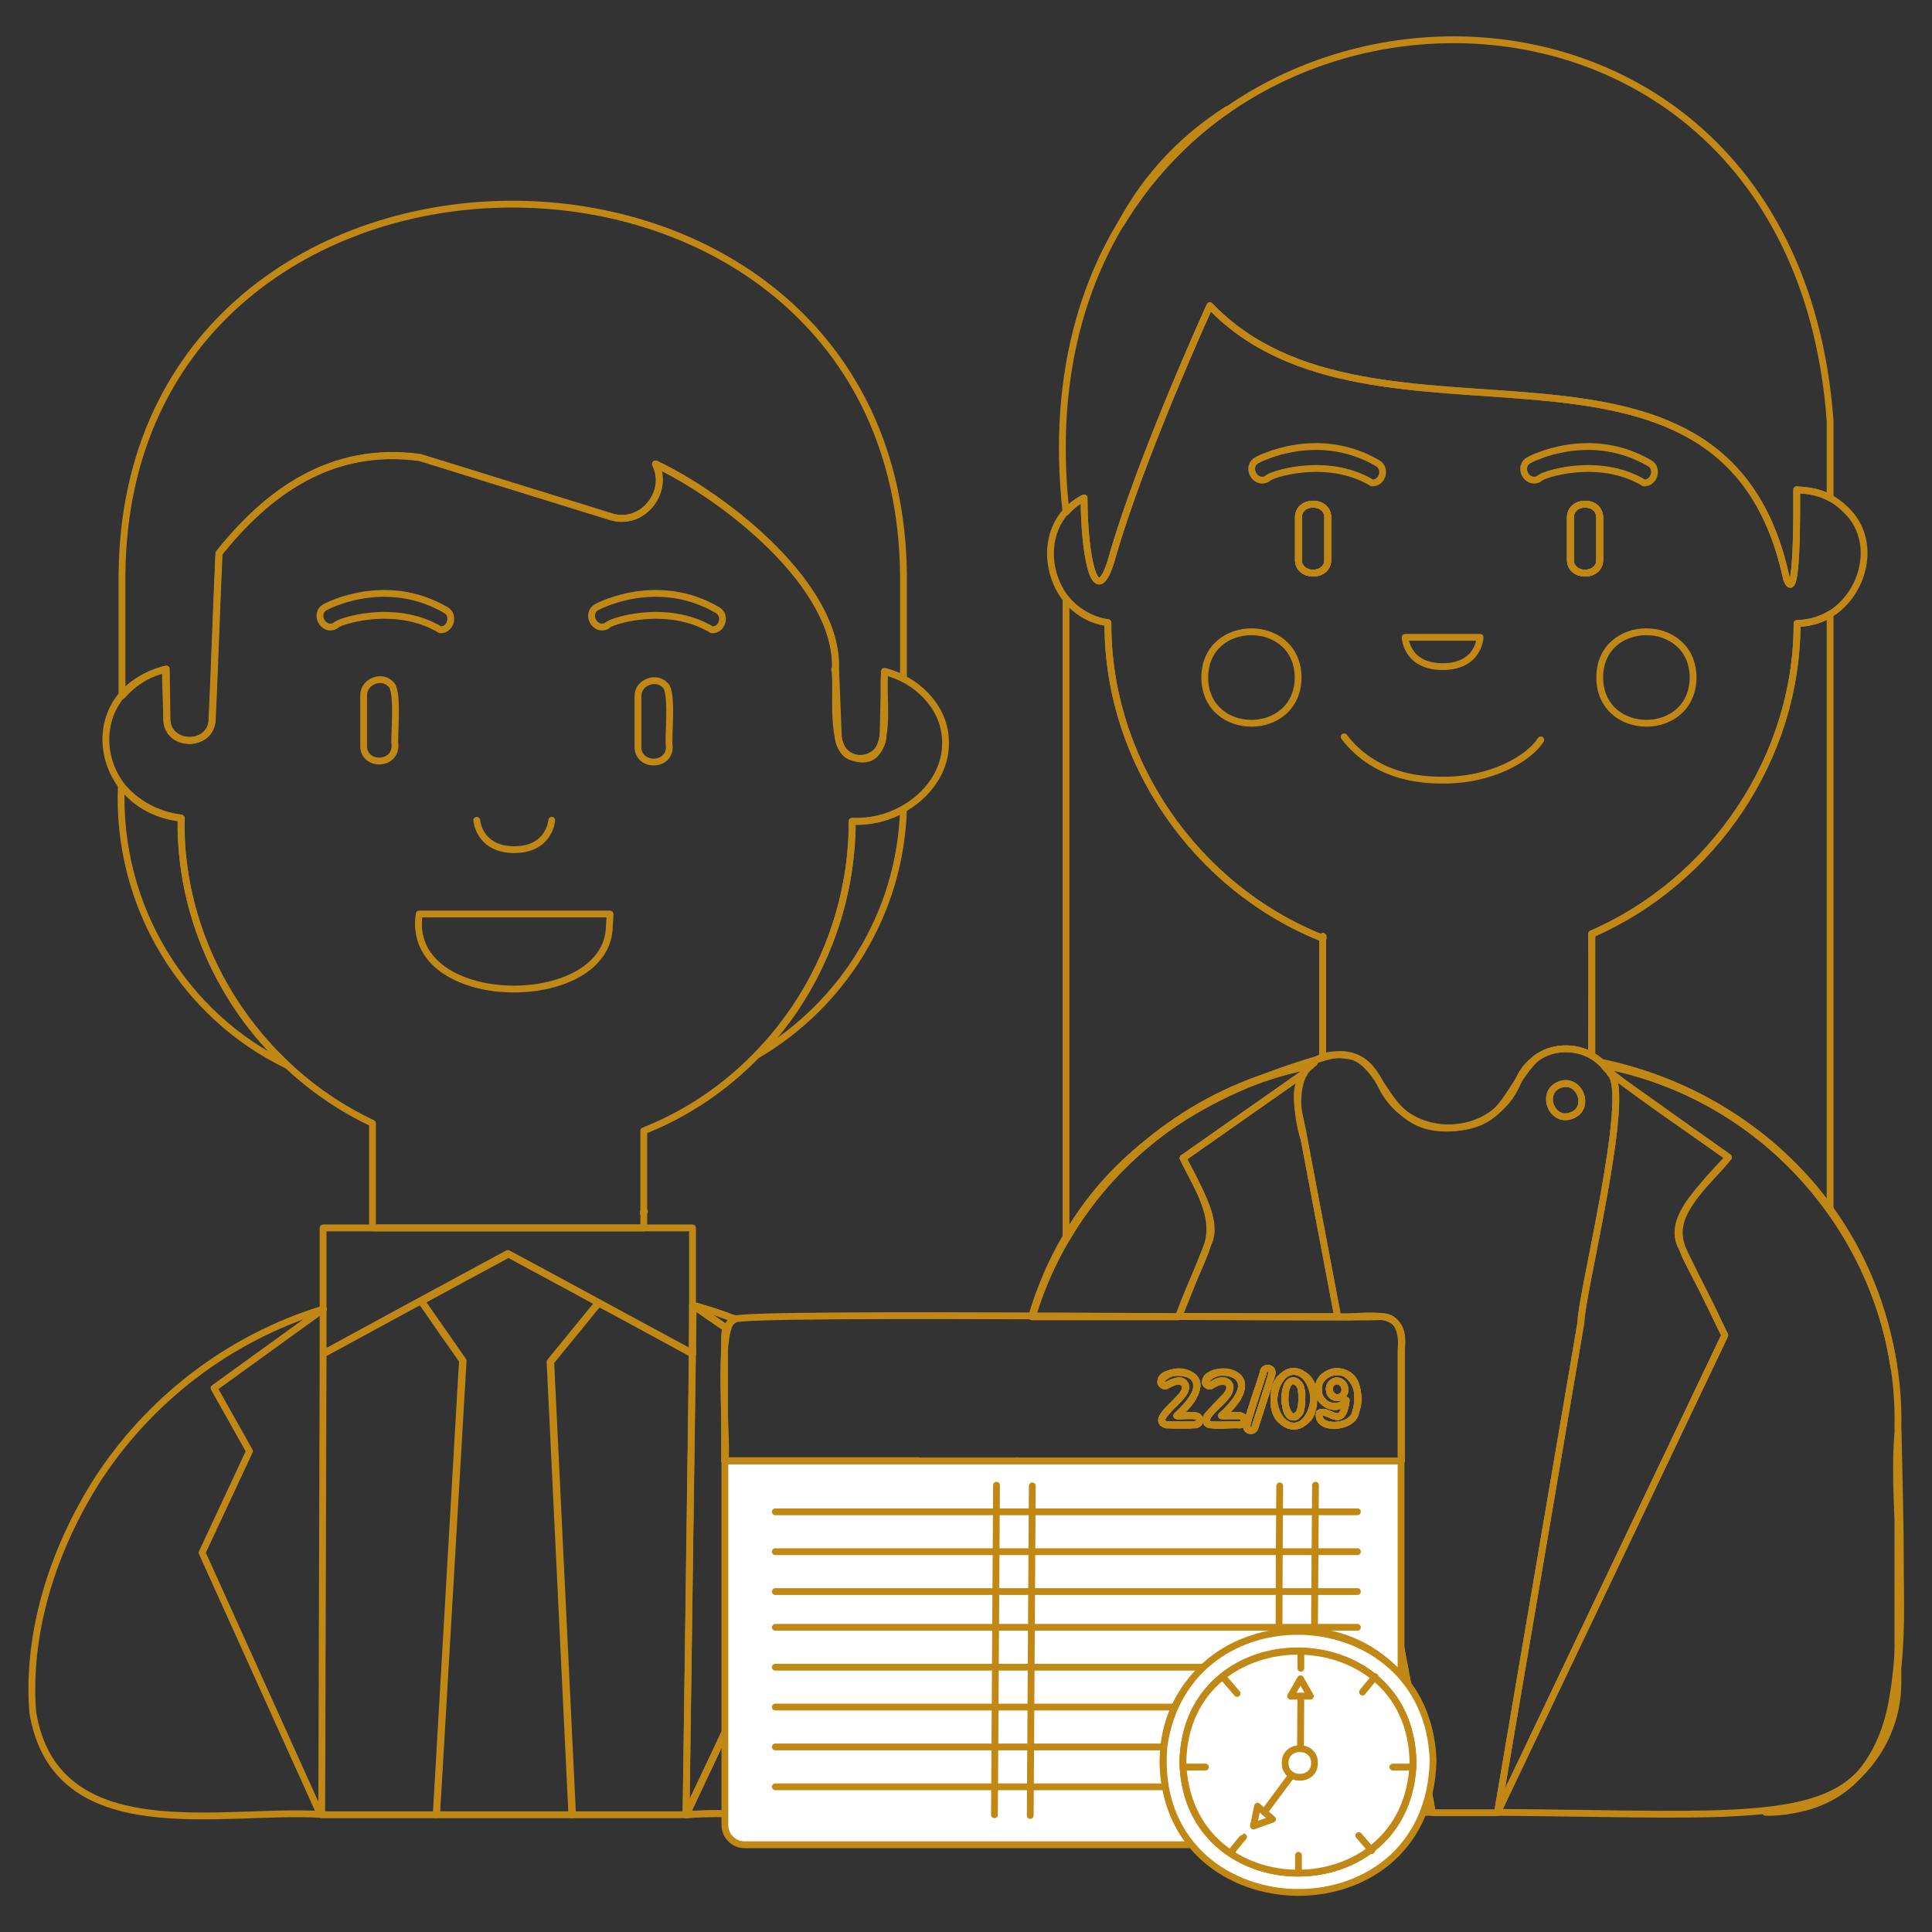 <?xml version="1.0" encoding="UTF-8"?>
<svg id="Camada_6" xmlns="http://www.w3.org/2000/svg" version="1.1" viewBox="0 0 566.9 566.9">
  <rect x="0" y="0" width="566.9" height="566.9" fill="#333333" stroke="none"/>
  <!-- Generator: Adobe Illustrator 29.6.1, SVG Export Plug-In . SVG Version: 2.1.1 Build 9)  -->
  <defs>
    <style>
      .st0, .st1 {
        isolation: isolate;
        opacity: .5;
      }

      .st0, .st1, .st2, .st3, .st4 {
        stroke: #c18816;
        stroke-linecap: round;
        stroke-linejoin: round;
        stroke-width: 2px;
      }

      .st0, .st3 {
        fill: none;
      }

      .st4 {
        fill: #fff;
      }
    </style>
  </defs>
  <g>
    <path class="st2" d="M189.1,355.5c-.1.1-.2.3-.3.5v-.3c0-.1.3-.2.3-.2Z"/>
    <g>
      <g>
        <path class="st3" d="M84.3,312.6c-30.2-14.5-50.2-46.6-48.7-82.1,4.1,5,10.3,8.6,17.5,9.5-.5,27.4,11.4,54.5,31.2,72.6h0Z"/>
        <path class="st3" d="M254.5,240.8c3.9-.4,7.5-1.6,10.6-3.4-.9,30.8-18,57.6-43,72.2,17.7-17.6,27.9-43.1,28-68.6,1,0,3.3,0,4.4-.2h0Z"/>
        <path class="st3" d="M265.1,168.6v30.5c-1.7-.9-3.6-1.6-5.5-2.1h-.1c0,1.5-.3,17.1-.4,19-.1,3.2-2.4,5.9-5.5,6.4-3.8.8-7.5-2.2-7.6-6.2l-.8-19.9c.9-24.5-32.4-50.5-52.8-60.2,4.1,7.9-3.8,18.6-13.3,15.4l-55.8-17.3c-26.2-3.6-44.9,10.4-59,28.1-.5,10.5-1.5,38.6-2,48.7-.2,8.4-13.3,8.2-13.3-.1,0-2.3-.2-12.1-.2-14.6-5.2,1.2-9.6,4-13,7.9v-35.8c1.3-144.7,227.8-144.7,229.3.2h0Z"/>
      </g>
      <path class="st3" d="M277.4,216.7c-.5-9.6-8.7-17.4-17.8-19.6-1.1,6.6,3.8,29.7-9.7,25-6.8-1.8-3.9-20.9-5-25.7h.2c1-24.5-32.4-50.5-52.8-60.2,4.1,8.3-3.8,18.4-13.3,15.4l-55.8-17.3c-26.2-3.6-44.9,10.4-59,28.1-.5,10.5-1.5,38.6-2,48.7-.2,8.4-13.3,8.2-13.3-.1,0-3-.4-11.4-.4-14.6-26.4,6.7-21.2,40.9,4.7,43.7-.9,37.8,22.2,73.6,56.1,89.5v30.7h79.6v-28.5c36.5-14.4,61.4-51.2,61.1-90.8,13.8.8,28.4-10.1,27.4-24.3h0ZM115.9,218.8c0,6-9.3,6-9.2,0v-14.8c0-4,5.2-6.1,7.9-3.3,2.5,1.7.9,15.5,1.3,18.1h0ZM178.8,271.6c-.1,25.6-60.1,25.1-55.8-3.4h56c0,1.1-.1,2.2-.2,3.4ZM196.4,219.1c.1,6-9.3,6-9.2,0v-14.8c-.1-4,5.2-6.1,7.9-3.3,2.5,1.7.8,15.6,1.3,18.1h0Z"/>
      <g>
        <path class="st3" d="M203.2,397.1h0c0,.1,0-1.4,0-1.4v1.4ZM203.4,383h0q-.1-.1-.2-.1v12.8-.8l.2-11.9h0ZM292.9,494.5c-.4-7.5-1.4-15-3.2-22.4h0c-3.7-15.6-10.6-30.5-20-43.4h-48.4c4.3,7.5,11.6,20.4,15.8,27.8-9.6,20.4-26.2,55.8-35.8,76,29.3-2.7,81,12.3,90.3-27.6,1-3.4,1.4-6.9,1.3-10.4h0ZM212.7,385.9c-2.8-1-5.6-1.9-8.5-2.7h0c-.2-.1-.5-.1-.7-.2.5.4,9.5,6.6,9.7,6.7.5-1.2,1.4-2.1,2.5-2.8-1-.2-2-.6-3-1h0Z"/>
        <g>
          <path class="st3" d="M94.8,397.3c7.1-3.9,21.6-11.7,28.7-15.6,3.7,5.4,7.9,11.4,12.2,17.5l-7.7,133.3h-33.6l.4-131.8v-3.2"/>
          <path class="st3" d="M203.2,397.3c-.1,4.1-1.8,131.5-1.9,135.2h-33.5l-6.4-132.9,13.3-16.3.8-1c6.8,3.6,20.9,11.3,27.7,15h0Z"/>
        </g>
        <path class="st3" d="M174.9,383.3l-13.3,16.3,6.4,132.9h-39.9l7.8-133.2c-4.3-6.1-8.4-12.1-12.2-17.5,5.7-3.1,19.7-10.7,25.5-13.8,2.2,1.2,17.8,9.6,20.4,11l6.2,3.4-.9.9h0Z"/>
        <path class="st3" d="M94,532.4c-28.6-1.8-77.7,10.6-84.4-30h0c-1.8-23.7,6.1-47.7,18.6-67.6h0c15.4-24,38.9-42.2,66.7-50.7l-32.1,23.2,10.4,18.5-13.9,29.8,34.7,76.8Z"/>
        <path class="st2" d="M203.2,383h.2-.2Z"/>
        <path class="st2" d="M203.4,383h0Z"/>
        <path class="st3" d="M405.3,386.3c-3.6.8-186.5-1.5-189.7.8-5.8,1.2-1.8,37.7-2.9,41.6h198.4v-32.7h0c.5-4.1-.5-9.8-5.8-9.7h0ZM350.4,418.1c-1.3-.5-9.8,1.3-9.6-1.4-.2-1.2,4.8-5.6,5.4-6.5,4.1-4.3-.5-6.5-4-3.5-4.6-.8,1.5-4.6,3.9-4.1,9.5.8,3.7,9.3-.7,12.8h5.1c2.1-.2,2,2.9,0,2.7h0ZM363.5,418.1c-1.3-.5-9.8,1.3-9.6-1.4.5-2.2,4.1-4.7,5.4-6.5,4.1-4.3-.4-6.5-4-3.5-4.6-.8,1.3-4.6,3.9-4.1,9.5.8,3.7,9.3-.7,12.8h5c2.2-.2,2.1,2.9,0,2.7h0ZM373.2,403.2l-5,15.7c-.4,1.6-3,.9-2.4-.8l5-15.7c.4-1.6,3-.8,2.4.8ZM383.9,416.3c-7.4,7.4-13-6-8.5-11.7,7.3-7.5,13,6,8.5,11.7ZM397.8,414.2h0c-.6,5.1-11.9,5.6-10.6.4,2.6-1.5,6.8,5.3,7.8-3.7-3.6,5-10.6-1.1-7.5-5.9,6.1-7.3,13.5,2.1,10.3,9.2h0Z"/>
        <path class="st3" d="M215.6,387.1c-1.1.6-1.9,1.6-2.4,2.7-.2-.1-9.2-6.4-9.7-6.7,4.1,1.1,8.2,2.4,12.1,4h0Z"/>
        <path class="st3" d="M292.7,499.6c0,.4-.1.8-.1,1.1-6.9,44.9-60,29.1-91.2,31.8,9.5-20.3,26.2-55.7,35.8-76.1-4.2-7.3-11.6-20.3-15.8-27.8h48.3c9.5,13,16.4,27.8,20.1,43.5h0c1.9,9,3.5,18.3,2.9,27.5h0Z"/>
        <path class="st2" d="M94.8,384.1h0Z"/>
        <path class="st2" d="M94.8,384.1h0Z"/>
        <path class="st2" d="M94.8,384.1h0s0,0,0,0h0Z"/>
        <path class="st3" d="M237.1,456.4c-9.6,20.4-26.2,55.8-35.8,76h0l1.8-132.8v-2.4h0c0-1.4.2-12.6.2-14.2h0c.2.1.7.2.8.3-.2-.1-.4-.1-.7-.2.5.4,9.5,6.6,9.7,6.7-.3.7-.5,1.5-.5,2.3v36.5h8.6c4.4,7.5,11.7,20.4,15.9,27.8Z"/>
        <path class="st1" d="M203.2,397.3v-1.6,1.6Z"/>
        <path class="st3" d="M203.2,360.3v36.8c-9.7-5.2-24.2-13.1-33.8-18.3-2.6-1.4-18.1-9.8-20.4-11-16.9,9.1-37.3,20.2-54.2,29.4v-36.9h108.4Z"/>
        <polygon class="st2" points="203.2 395.7 203.2 397.3 203.2 397.3 203.2 395.7"/>
      </g>
      <path class="st3" d="M129.2,184.8c-13.4-8.1-30.5-2.3-30.8-1.2-3.5,1.9-6.5-3.6-2.9-5.5.7-.4,17.8-9.3,35.3.9,2.7,1.5,1.4,5.9-1.6,5.8Z"/>
      <path class="st3" d="M208.9,184.8c-13.4-8.1-30.5-2.3-30.8-1.2-3.5,1.9-6.5-3.6-2.9-5.5.7-.4,17.8-9.3,35.3.9,2.7,1.5,1.5,5.9-1.6,5.8Z"/>
    </g>
    <g>
      <path class="st3" d="M380.9,198.8c-.1,17.9-27.3,17.9-27.4,0,.1-17.9,27.3-17.9,27.4,0Z"/>
      <path class="st3" d="M496.8,198.8c-.1,17.9-27.3,17.9-27.4,0,0-17.9,27.3-17.9,27.4,0Z"/>
      <path class="st3" d="M388.2,275.3h0v-.5c-.1.1,0,.3,0,.5Z"/>
      <path class="st3" d="M389.6,151.9v12.3c.1,5.3-8.7,5.3-8.6,0v-12.3c-.1-5.3,8.7-5.3,8.6,0Z"/>
      <path class="st3" d="M469.4,151.9v12.3c.1,5.3-8.7,5.3-8.6,0v-12.3c0-5.3,8.6-5.3,8.6,0Z"/>
      <path class="st3" d="M537,123.5v22.6c-1.8-1-3.9-1.7-6-2h0c-1.2-.2-2.5-.3-3.8-.4,0,5.2.3,35.1-3,26.1-18.3-85.8-121.3-30-169.2-80.1-7.9,17.5-22.6,51.9-29.1,75.3-4.7,14.6-7.8-2.7-7.8-18.9-2,1-3.8,2.5-5.3,4.2-18.7-167.2,212.2-191.6,224.2-26.8h0Z"/>
      <path class="st3" d="M388.1,275.3v35.1c-30.3,8.6-59.3,24.2-75.3,52.6v-187.3c3.1,3.7,7.5,6.3,12.3,7-.2,40.6,25.9,77.9,63,92.6h0Z"/>
      <path class="st3" d="M335.1,336.7c-8.8,7.7-16.3,16.7-22.2,26.8v-.6c5.9-10,13.4-18.8,22.2-26.2Z"/>
      <path class="st3" d="M371.7,315.9c-13.5,4.8-25.9,11.7-36.5,20.7,10.6-9.1,22.9-16.2,36.5-20.7Z"/>
      <path class="st3" d="M384.7,312.5c-4.4.8-8.7,1.9-12.8,3.3,4.5-1.6,9.1-3,13.7-4-.3.2-.6.5-.9.7Z"/>
      <path class="st3" d="M537,180.2v174.6c-15.9-22-39.9-37.3-67.1-42.9-.8-.8-1.8-1.5-2.8-2.1v-35.7c35.8-15.6,60.3-51.9,60.2-91.1,3.5-.2,6.8-1.1,9.7-2.8h0Z"/>
      <path class="st3" d="M467.1,274v.7-.7q0,.1,0,0Z"/>
      <path class="st3" d="M537,354.7v.5c-15.6-21.8-39.1-37.4-66.4-42.7-.2-.3-.5-.5-.8-.8,27.3,5.7,51.3,21,67.2,43h0Z"/>
      <path class="st3" d="M371.7,315.9c-13.5,4.8-25.9,11.7-36.5,20.7,10.6-9.1,22.9-16.2,36.5-20.7Z"/>
      <path class="st3" d="M354.4,365.1c3.9-7.4-4.6-18.8-7.2-25.3l35.5-24.9c-4.2,6-.9,12.8,0,19.6,3.1,16.6,6.6,34.9,9.8,51.8h-46.6l8.5-21.2h0Z"/>
      <path class="st3" d="M420.3,531.8c-18.4-34-37.5-69.2-55.9-103.1h36.2c6.2,32.4,12.5,65.6,18.7,97.9h0c.3,1.7.7,3.5,1,5.2Z"/>
      <path class="st3" d="M504.2,387.9l1.9,3.9c-16.3,34.1-50.3,105.5-66.7,140l24.5-143.9c-.1-7.5,15.1-67.4,8.6-73l34.7,24.7c-22.5,23.8-14.9,21.8-3,48.3h0Z"/>
      <path class="st3" d="M314.2,524.3c-7.7-5.6-13.2-14-15.1-23.4-1.5-1.9-.5-68-.8-72.3h0c0,19-.1,41-.1,60.6-2,21.6,14.9,41.9,37,42.5-7.9-.3-15.1-3-21-7.4h0ZM312.8,362.9c-4.2,7.1-7.6,15-10.1,23.4h.2c5.8-19.2,17.1-36.5,32.2-49.6-8.8,7.4-16.3,16.2-22.3,26.2ZM371.9,315.9c4.2-1.4,8.5-2.5,12.8-3.3.3-.3.6-.5.9-.7-4.7,1-9.3,2.4-13.7,4ZM537,354.7c-15.9-22-39.9-37.3-67.1-42.9.3.2.5.5.8.8,44.2,8.5,78.3,44.4,85,88.5-2.6-17.5-9.2-33.2-18.7-46.4h0ZM556.9,420.7c-3.4,34.3,16.5,110.3-38.8,111.1,21.3.3,38.8-16.9,38.8-38.2,0-28.6,0-64.3,0-72.9h0Z"/>
      <path class="st3" d="M556.9,418.8c3.1,124.4,1.5,113.8-117.5,113,16.5-34.6,50.4-105.7,66.7-140-1-2-11.1-22.6-12.4-25.3-5.8-9.6,8.6-20.2,13.4-26.9-1.3-1.3-37.2-25.4-36.5-27.1,50.3,9.4,87.4,55.5,86.3,106.3h0Z"/>
      <path class="st3" d="M382.6,314.9l-35.5,24.9c13.5,24.6,7.4,22.4-1.3,46.6h-42.9c11-37.4,43.5-66.3,81.8-73.7-.8.5-1.5,1.3-2.1,2.2h0Z"/>
      <path class="st3" d="M420.3,531.8c-1.7,0-83.6,0-85.2,0-17.5-.8-32.6-13.8-36-30.8-1.5-2-.6-68-.8-72.3h66c18.5,33.9,37.6,69.2,56,103.1h0Z"/>
      <path class="st3" d="M388.2,275.3h0v-.5c-.1.1,0,.3,0,.5Z"/>
      <path class="st3" d="M467.1,274v.7-.7q0,.1,0,0Z"/>
      <g>
        <path class="st3" d="M541.1,149.1c-2.8-2.7-6.3-4.4-10.1-5h0c-1.2-.2-2.5-.3-3.8-.4,0,5.2.3,35.1-3,26.1-18.3-85.8-121.3-30-169.2-80.1-7.9,17.5-22.6,51.9-29.1,75.3-4.7,14.6-7.8-2.7-7.8-18.9-16.6,8.2-10.9,34.5,7,36.6-.3,40.6,25.9,77.9,63,92.6v-.5.5h0v35.1c19.6-6.4,14.4,21.2,36.9,20.6,17-.5,16.3-10.8,25.6-20.4h0c4.5-3.5,11.6-3.8,16.4-.9,0-.8.1-34.9,0-35.7,35.8-15.6,60.3-51.9,60.3-91.1,16.7.3,26.7-22.4,13.8-33.8h0ZM389.6,164.2c.1,5.3-8.7,5.3-8.6,0v-12.3c-.1-5.3,8.7-5.3,8.6,0v12.3ZM469.4,164.2c.1,5.3-8.7,5.3-8.6,0v-12.3c-.1-5.3,8.7-5.3,8.6,0v12.3Z"/>
        <path class="st3" d="M388.2,275.3h0v-.5c-.1.1,0,.3,0,.5Z"/>
        <path class="st3" d="M389.6,151.9v12.3c.1,5.3-8.7,5.3-8.6,0v-12.3c-.1-5.3,8.7-5.3,8.6,0Z"/>
        <path class="st3" d="M469.4,151.9v12.3c.1,5.3-8.7,5.3-8.6,0v-12.3c0-5.3,8.6-5.3,8.6,0Z"/>
      </g>
      <path class="st3" d="M402.6,141.7c-13.4-8.1-30.5-2.3-30.8-1.2-3.5,1.9-6.5-3.6-2.9-5.5.7-.4,17.8-9.3,35.3.9,2.7,1.5,1.5,5.9-1.6,5.8Z"/>
      <path class="st3" d="M472.5,315c-4.2-7.4-15-9.6-21.8-4.4h0c-2.3,1.6-4.1,3.9-5.2,6.6-7.1,17.6-31.6,18.5-40.1,1.6-1.6-3.7-4.2-7.4-8.1-8.7-17-3.9-18.7,11.6-14.6,24.4,3.1,16.5,6.6,34.9,9.8,51.8,8.4.7,20.4-3.8,18.7,9.8h0v32.6h-10.6c6.2,32.4,12.5,65.6,18.7,97.9h0c.3,1.8.7,3.6,1,5.3h19.1l24.5-143.9c-.1-7.5,15.1-67.5,8.6-73h0ZM461.2,327.3c-5.8,2.4-9.4-6.7-3.6-9s9.4,6.8,3.6,9Z"/>
      <path class="st3" d="M389.6,151.9v12.3c.1,5.3-8.7,5.3-8.6,0v-12.3c-.1-5.3,8.7-5.3,8.6,0Z"/>
      <path class="st3" d="M482.4,141.7c-13.4-8.1-30.5-2.3-30.8-1.2-3.5,1.9-6.5-3.6-2.9-5.5.7-.4,17.8-9.3,35.3.9,2.7,1.5,1.4,5.9-1.6,5.8h0Z"/>
      <path class="st3" d="M469.4,151.9v12.3c.1,5.3-8.7,5.3-8.6,0v-12.3c0-5.3,8.6-5.3,8.6,0Z"/>
      <path class="st3" d="M452.1,217.1c-3.2,5.2-14.4,12.1-29.3,11.8-16.5,0-24.8-7.9-28.4-12.7"/>
      <path class="st3" d="M360,32.2c-12.5,8.9-23.1,20.3-31.1,33.5,8.1-15.2,19.3-25.9,31.1-33.5Z"/>
      <path class="st3" d="M461.2,327.3c-5.8,2.4-9.4-6.7-3.6-9s9.4,6.8,3.6,9Z"/>
    </g>
    <g>
      <path class="st0" d="M352,416.7c.4,2.6-8.5.9-9.7,1.4-5.4-1.7,6.4-8.1,5.5-11.1-.3-3.5-4.3-1-6.1-.3-6.5-5.5,21.2-7.5,3.6,8.7,1.3.3,6.9-1,6.7,1.3h0Z"/>
      <path class="st0" d="M354,406.3c-1.8-6.6,20.5-5,4.4,9.1h5c2.2-.2,2.1,2.9,0,2.7h-8.1c-1.6.1-1.9-1.9-.9-2.9,1-1.1,3.7-4,4.8-5.1,3.8-3.7.2-6.6-3.5-3.9-.5.6-1.2.8-1.7,0h0Z"/>
      <path class="st0" d="M366.1,419.4c-1.5-.2,4.8-16.3,4.6-17,.5-1.6,3-.9,2.5.8l-5,15.7c-.3.9-1.5,1.1-2.1.5h0Z"/>
      <path class="st0" d="M383.9,404.6c-7.4-7.5-13,6-8.5,11.7,7.4,7.4,13-6,8.5-11.7ZM381.4,414.5c-5.8,6.6-5.8-14.6,0-8.1.8,1.4.8,6.6,0,8.1Z"/>
      <path class="st0" d="M396.8,404.5c-2.9-3.7-10.2-2-9.9,3.2-.4,4.4,5.7,6.9,8.1,3.2-1.1,9-5.2,2.2-7.8,3.7-1.3,5.1,10,4.7,10.6-.4,1-2.8.8-7.7-1-9.7h0ZM394,409.4c-2.3,2.3-5.3-1.4-3.3-3.5,2.3-2.3,5.3,1.4,3.3,3.5Z"/>
      <path class="st3" d="M352,416.7c.4,2.6-8.5.9-9.7,1.4-5.4-1.7,6.4-8.1,5.5-11.1-.3-3.5-4.3-1-6.1-.3-6.5-5.5,21.2-7.5,3.6,8.7,1.3.3,6.9-1,6.7,1.3h0Z"/>
      <path class="st3" d="M354,406.3c-1.8-6.6,20.5-5,4.4,9.1h5c2.2-.2,2.1,2.9,0,2.7h-8.1c-1.6.1-1.9-1.9-.9-2.9,1-1.1,3.7-4,4.8-5.1,3.8-3.7.2-6.6-3.5-3.9-.5.6-1.2.8-1.7,0h0Z"/>
      <path class="st3" d="M366.1,419.4c-1.5-.2,4.8-16.3,4.6-17,.5-1.6,3-.9,2.5.8l-5,15.7c-.3.9-1.5,1.1-2.1.5h0Z"/>
      <path class="st3" d="M383.9,404.6c-7.4-7.5-13,6-8.5,11.7,7.4,7.4,13-6,8.5-11.7ZM381.4,414.5c-5.8,6.6-5.8-14.6,0-8.1.8,1.4.8,6.6,0,8.1Z"/>
      <path class="st3" d="M396.8,404.5c-2.9-3.7-10.2-2-9.9,3.2-.4,4.4,5.7,6.9,8.1,3.2-1.1,9-5.2,2.2-7.8,3.7-1.3,5.1,10,4.7,10.6-.4,1-2.8.8-7.7-1-9.7h0ZM394,409.4c-2.3,2.3-5.3-1.4-3.3-3.5,2.3-2.3,5.3,1.4,3.3,3.5Z"/>
      <path class="st4" d="M411.1,428.7v63.4c-20.9-25.6-66.5-12.9-69.6,20.6h0c-1.2,10.1,2,20.9,8.5,28.6h-131.5c-3.2,0-5.8-2.6-5.8-5.8v-106.8h198.4Z"/>
      <path class="st3" d="M411.1,502.4v29.2c-1.8,3.6-4.4,6.9-7.4,9.6h-45.7c-37-37.8,27.4-83.5,53.1-38.8h0Z"/>
      <path class="st3" d="M352,416.7c.4,2.6-8.5.9-9.7,1.4-5.4-1.7,6.4-8.1,5.5-11.1-.3-3.5-4.3-1-6.1-.3-6.5-5.5,21.2-7.5,3.6,8.7,1.3.3,6.9-1,6.7,1.3h0Z"/>
      <path class="st3" d="M365.1,416.7c0,.9-.5,1.4-1.6,1.4-.8-.2-8.8.4-9.2-.4-1.9-1.9,4-5.9,5-7.5,4.3-5-.7-6-4.5-3.5-6.5-5.5,21.2-7.5,3.6,8.7,1.3.3,6.9-1,6.7,1.3h0Z"/>
      <path class="st3" d="M372.9,401.8c1.5.2-4.8,16.3-4.7,17-.2.9-1.4,1.2-2.1.6-1.5-.2,4.8-16.3,4.6-17,.3-.9,1.5-1.2,2.2-.6h0Z"/>
      <path class="st3" d="M383.9,404.6c-7.4-7.5-13,6-8.5,11.7,7.4,7.4,13-6,8.5-11.7ZM381.4,414.5c-5.8,6.6-5.8-14.6,0-8.1.8,1.4.8,6.6,0,8.1Z"/>
      <path class="st3" d="M396.8,404.5c-2.9-3.7-10.2-2-9.9,3.2-.4,4.4,5.7,6.9,8.1,3.2-1.1,9-5.2,2.2-7.8,3.7-1.3,5.1,10,4.7,10.6-.4,1-2.8.8-7.7-1-9.7h0ZM394,409.4c-2.3,2.3-5.3-1.4-3.3-3.5,2.3-2.3,5.3,1.4,3.3,3.5Z"/>
      <path class="st3" d="M411.2,396v32.6h0v-32.6c-.1,0,0,0,0,0Z"/>
      <g>
        <line class="st3" x1="227.5" y1="443.6" x2="398.3" y2="443.6"/>
        <line class="st3" x1="227.5" y1="455.3" x2="398.3" y2="455.3"/>
        <line class="st3" x1="227.5" y1="467" x2="398.3" y2="467"/>
        <line class="st3" x1="227.5" y1="477.5" x2="398.3" y2="477.5"/>
        <path class="st3" d="M398.3,489.2h-35.6"/>
        <path class="st3" d="M353.3,489.2h-125.8"/>
        <path class="st3" d="M398.3,500.9h-46.9"/>
        <path class="st3" d="M344.8,500.9h-117.3"/>
        <path class="st3" d="M398.3,512.6h-50.9"/>
        <path class="st3" d="M341.5,512.6h-114"/>
        <path class="st3" d="M398.3,524.3h-50.3"/>
        <path class="st3" d="M342,524.3h-114.5"/>
        <path class="st3" d="M292.4,435.8c-.2,31.8-.4,64.9-.6,96.7"/>
        <path class="st3" d="M302.9,436c-.2,31.8-.4,64.9-.6,96.7"/>
        <path class="st3" d="M375.5,436c-.1,13.4-.2,29.3-.2,42.7"/>
        <path class="st3" d="M375.2,484.5c-.1,15.3-.2,32.9-.3,48.2"/>
        <path class="st3" d="M386,435.8c-.1,13.4-.2,29.4-.3,42.8"/>
        <path class="st3" d="M385.7,484.4c-.1,15.5-.2,32.7-.3,48.1"/>
      </g>
      <g>
        <path class="st0" d="M348,524.3c-8.9-47.7,64.6-55.5,66.7-7.3-.4,39-57.8,45-66.7,7.3Z"/>
        <path class="st4" d="M420.5,516.4c-1.8-48.1-72.6-51.1-79-3.7h0c-4.3,54.3,78,57.9,79,3.7ZM414.6,518.5c-2.5,42.4-66.8,41-67.5-1.4,1.3-44.5,68.1-43.1,67.5,1.4Z"/>
        <path class="st3" d="M414.6,517c-1.2,43.5-66.3,43.5-67.5,0,.8-43.3,66.7-43.3,67.5,0Z"/>
        <path class="st4" d="M414.6,517c-1.2,43.5-66.3,43.5-67.5,0,.8-43.3,66.7-43.3,67.5,0Z"/>
        <g>
          <path class="st3" d="M347.8,518.5h5.9"/>
          <path class="st3" d="M408.7,518.5h5.9"/>
        </g>
        <g>
          <path class="st3" d="M361.2,543.5c1.1-1.3,3.6-4.5,3.7-4.5"/>
          <path class="st3" d="M399.8,496.5c1.1-1.3,3.6-4.5,3.7-4.5"/>
        </g>
        <g>
          <path class="st3" d="M402.5,543c-1.1-1.3-3.8-4.4-3.8-4.4"/>
          <path class="st3" d="M363,496.9c-1.1-1.3-3.8-4.4-3.8-4.4"/>
        </g>
        <polygon class="st3" points="381.6 492.6 378.7 497.7 384.5 497.7 381.6 492.6"/>
        <polygon class="st3" points="367.8 535.8 373.4 533.8 369 530 367.8 535.8"/>
        <line class="st3" x1="379" y1="520.9" x2="371" y2="531.7"/>
        <line class="st3" x1="381.7" y1="497.7" x2="381.6" y2="513.1"/>
        <line class="st3" x1="381" y1="544.4" x2="381" y2="549.1"/>
        <line class="st3" x1="381.7" y1="484.8" x2="381.7" y2="489.5"/>
        <path class="st3" d="M385.7,517.3c.1,5.6-8.7,5.6-8.6,0-.1-5.6,8.7-5.6,8.6,0Z"/>
      </g>
      <g>
        <path class="st3" d="M350.4,415.4h-5.1c13.8-11.5-.8-16.5-4.7-10.1.5,3.3,3.5-.5,5.3-.1,8.1,1.7-10.1,11.3-3.6,12.9h8.1c2.1.2,2.2-2.9,0-2.7h0Z"/>
        <path class="st3" d="M363.5,415.4h-5c13.8-11.5-.8-16.5-4.7-10.1.1,2.6,2.6.7,3.7.2,3.5-1.5,4.6,2.3,1.9,4.7-1.3,1.8-5,4.3-5.4,6.5-.3,2.7,8.3.9,9.6,1.4,2,.2,2-2.9-.1-2.7h0Z"/>
        <path class="st3" d="M372.9,401.8c-.7-.6-1.9-.4-2.1.6s-5.1,15.6-5,16.1c0,1.4,2.2,1.7,2.5.3l5-15.7c0-.4,0-.9-.4-1.3h0Z"/>
        <path class="st3" d="M383.9,404.6c-7.4-7.5-13,6-8.5,11.7,7.4,7.4,13-6,8.5-11.7ZM381.4,414.5c-5.8,6.6-5.8-14.6,0-8.1.8,1.4.8,6.6,0,8.1Z"/>
        <path class="st3" d="M382,410.4c-.7,11.2-7.2,2.8-4.3-4,2.5-3.4,4.8.7,4.3,4Z"/>
        <path class="st3" d="M396.8,404.5c-2.9-3.7-10.2-2-9.9,3.2-.4,4.4,5.7,6.9,8.1,3.2-1.1,9-5.2,2.2-7.8,3.7-1.3,5.1,10,4.7,10.6-.4,1-2.8.8-7.7-1-9.7h0ZM394,409.4c-2.3,2.3-5.3-1.4-3.3-3.5,2.3-2.3,5.3,1.4,3.3,3.5Z"/>
        <path class="st3" d="M394.6,407.7c.2,3.2-4.8,3.2-4.5,0-.2-3.3,4.7-3.2,4.5,0Z"/>
      </g>
    </g>
  </g>
  <path class="st3" d="M412.3,187h22s-.3,8.6-11,8.6-11-8.6-11-8.6h0Z"/>
  <path class="st3" d="M139.9,240.7s.6,8.6,11,8.6,11-8.6,11-8.6"/>
</svg>
